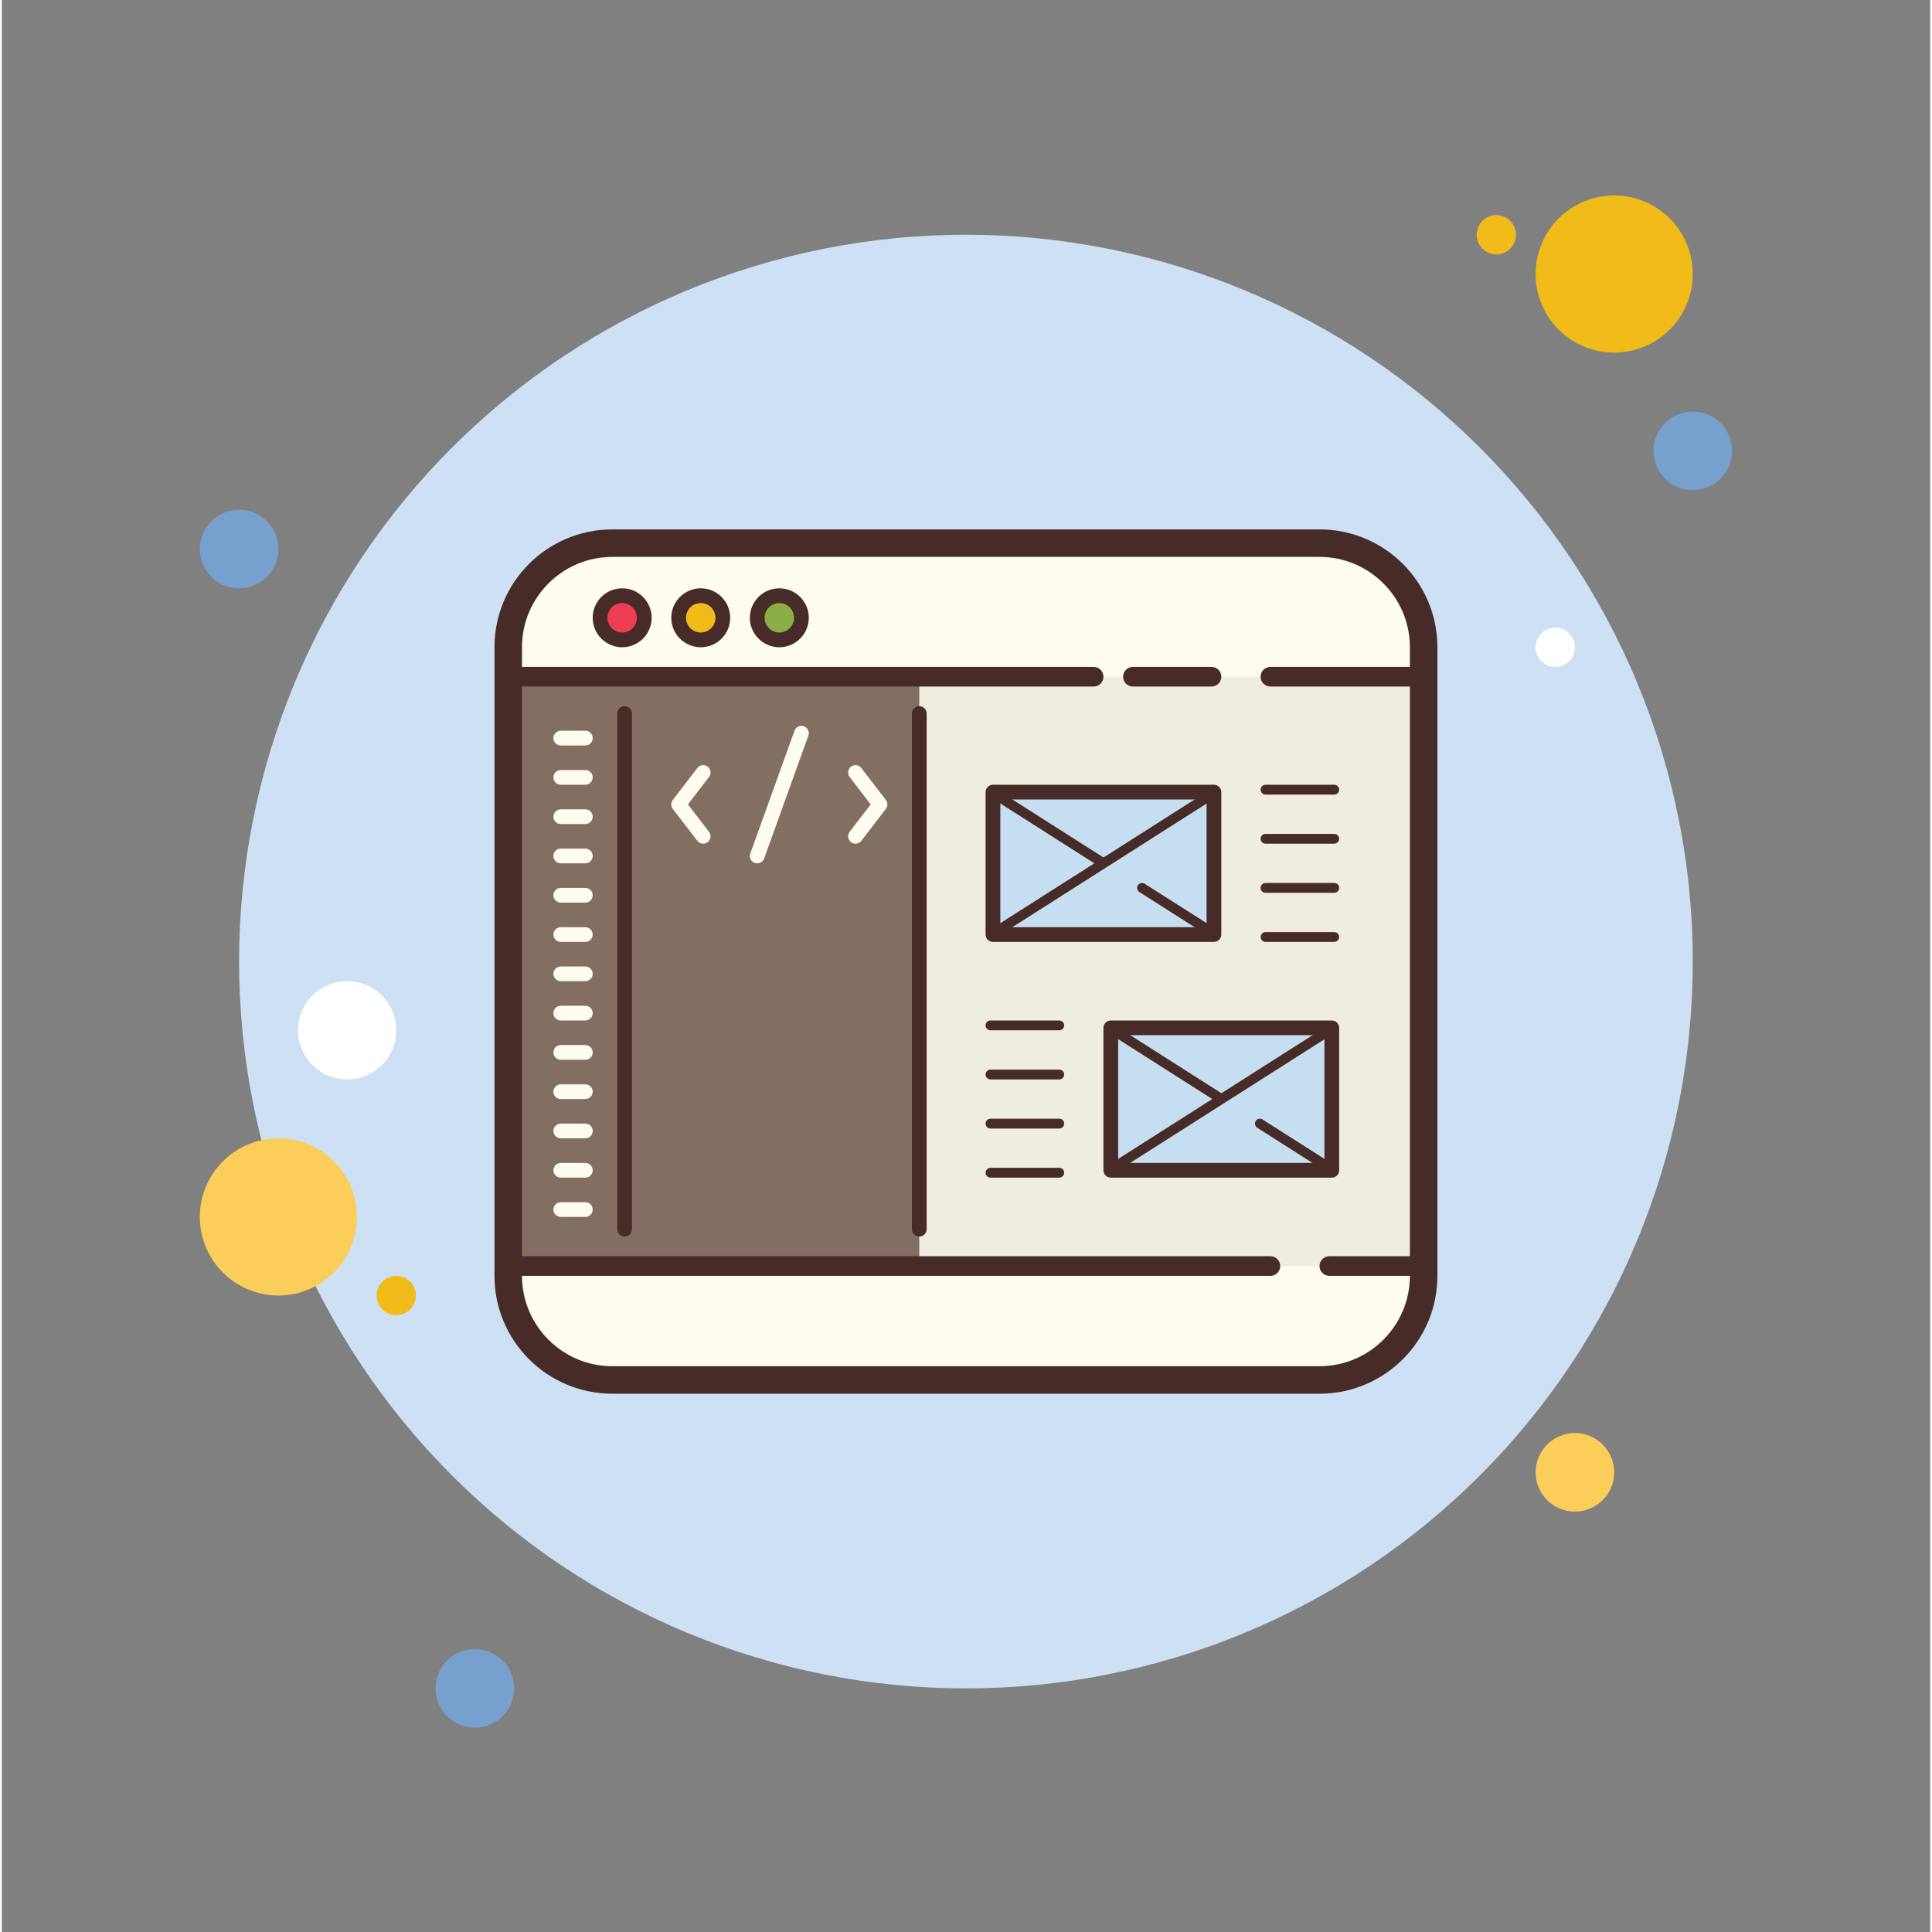 <svg xmlns="http://www.w3.org/2000/svg" xmlns:xlink="http://www.w3.org/1999/xlink" width="377" zoomAndPan="magnify" viewBox="0 0 282.96 283.5" height="377" preserveAspectRatio="xMidYMid meet" version="1.0"><rect x="0" y="0" width="282.96" height="283.5" fill="#808080" stroke="none"/><defs><clipPath id="d22697e7c0"><path d="M 225 28.246 L 249 28.246 L 249 52 L 225 52 Z M 225 28.246 " clip-rule="nonzero"/></clipPath><clipPath id="6f6b0eba2f"><path d="M 63 241 L 76 241 L 76 253.949 L 63 253.949 Z M 63 241 " clip-rule="nonzero"/></clipPath></defs><path fill="#78a0cf" d="M 34.816 74.801 C 34.438 74.801 34.062 74.836 33.691 74.91 C 33.32 74.984 32.961 75.094 32.609 75.238 C 32.262 75.383 31.93 75.562 31.613 75.77 C 31.301 75.98 31.008 76.219 30.742 76.488 C 30.473 76.754 30.234 77.047 30.023 77.363 C 29.812 77.676 29.637 78.008 29.492 78.359 C 29.348 78.707 29.238 79.07 29.164 79.441 C 29.09 79.812 29.051 80.188 29.051 80.566 C 29.051 80.941 29.09 81.316 29.164 81.688 C 29.238 82.062 29.348 82.422 29.492 82.77 C 29.637 83.121 29.812 83.453 30.023 83.77 C 30.234 84.082 30.473 84.375 30.742 84.641 C 31.008 84.91 31.301 85.148 31.613 85.359 C 31.93 85.57 32.262 85.746 32.609 85.891 C 32.961 86.035 33.32 86.145 33.691 86.219 C 34.062 86.293 34.438 86.328 34.816 86.328 C 35.195 86.328 35.57 86.293 35.941 86.219 C 36.312 86.145 36.672 86.035 37.023 85.891 C 37.375 85.746 37.707 85.57 38.02 85.359 C 38.336 85.148 38.625 84.91 38.895 84.641 C 39.16 84.375 39.402 84.082 39.609 83.77 C 39.82 83.453 40 83.121 40.145 82.77 C 40.289 82.422 40.398 82.062 40.473 81.688 C 40.547 81.316 40.582 80.941 40.582 80.566 C 40.582 80.188 40.547 79.812 40.473 79.441 C 40.398 79.07 40.289 78.707 40.145 78.359 C 40 78.008 39.82 77.676 39.609 77.363 C 39.402 77.047 39.16 76.754 38.895 76.488 C 38.625 76.219 38.336 75.98 38.02 75.77 C 37.707 75.562 37.375 75.383 37.023 75.238 C 36.672 75.094 36.312 74.984 35.941 74.91 C 35.57 74.836 35.195 74.801 34.816 74.801 Z M 34.816 74.801 " fill-opacity="1" fill-rule="nonzero"/><path fill="#f1bc19" d="M 219.301 31.562 C 218.918 31.562 218.551 31.633 218.195 31.781 C 217.844 31.926 217.531 32.137 217.262 32.406 C 216.992 32.676 216.781 32.988 216.637 33.34 C 216.488 33.695 216.418 34.062 216.418 34.445 C 216.418 34.828 216.488 35.195 216.637 35.547 C 216.781 35.898 216.992 36.211 217.262 36.48 C 217.531 36.754 217.844 36.961 218.195 37.105 C 218.551 37.254 218.918 37.328 219.301 37.328 C 219.684 37.328 220.051 37.254 220.402 37.105 C 220.754 36.961 221.066 36.754 221.336 36.48 C 221.609 36.211 221.816 35.898 221.961 35.547 C 222.109 35.195 222.184 34.828 222.184 34.445 C 222.184 34.062 222.109 33.695 221.961 33.34 C 221.816 32.988 221.609 32.676 221.336 32.406 C 221.066 32.137 220.754 31.926 220.402 31.781 C 220.051 31.633 219.684 31.562 219.301 31.562 Z M 219.301 31.562 " fill-opacity="1" fill-rule="nonzero"/><path fill="#cee1f4" d="M 141.473 34.445 C 139.727 34.445 137.98 34.488 136.238 34.574 C 134.496 34.66 132.754 34.785 131.016 34.957 C 129.281 35.129 127.547 35.344 125.82 35.598 C 124.094 35.855 122.375 36.152 120.664 36.492 C 118.953 36.832 117.25 37.215 115.555 37.641 C 113.863 38.066 112.18 38.531 110.512 39.035 C 108.84 39.543 107.184 40.09 105.539 40.68 C 103.898 41.266 102.27 41.895 100.656 42.562 C 99.043 43.23 97.449 43.938 95.871 44.684 C 94.293 45.43 92.734 46.215 91.195 47.039 C 89.656 47.859 88.137 48.719 86.641 49.617 C 85.145 50.516 83.668 51.449 82.219 52.418 C 80.766 53.387 79.34 54.395 77.938 55.434 C 76.535 56.473 75.16 57.547 73.812 58.652 C 72.461 59.762 71.141 60.902 69.848 62.074 C 68.555 63.246 67.289 64.449 66.055 65.684 C 64.82 66.918 63.617 68.18 62.445 69.473 C 61.273 70.766 60.133 72.09 59.027 73.438 C 57.918 74.785 56.848 76.164 55.805 77.562 C 54.766 78.965 53.762 80.395 52.793 81.844 C 51.82 83.297 50.887 84.77 49.992 86.266 C 49.094 87.766 48.234 89.281 47.41 90.82 C 46.59 92.359 45.805 93.918 45.059 95.496 C 44.312 97.074 43.605 98.672 42.938 100.285 C 42.27 101.895 41.641 103.523 41.051 105.168 C 40.465 106.812 39.918 108.469 39.41 110.137 C 38.902 111.809 38.438 113.488 38.012 115.184 C 37.59 116.875 37.207 118.578 36.867 120.289 C 36.527 122.004 36.227 123.723 35.973 125.449 C 35.715 127.176 35.504 128.906 35.332 130.645 C 35.16 132.383 35.031 134.121 34.945 135.863 C 34.859 137.609 34.816 139.352 34.816 141.098 C 34.816 142.844 34.859 144.586 34.945 146.332 C 35.031 148.074 35.16 149.816 35.332 151.551 C 35.504 153.289 35.715 155.02 35.973 156.746 C 36.227 158.473 36.527 160.191 36.867 161.906 C 37.207 163.617 37.59 165.32 38.012 167.012 C 38.438 168.707 38.902 170.387 39.41 172.059 C 39.918 173.727 40.465 175.387 41.051 177.027 C 41.641 178.672 42.27 180.301 42.938 181.914 C 43.605 183.523 44.312 185.121 45.059 186.699 C 45.805 188.277 46.59 189.836 47.41 191.375 C 48.234 192.914 49.094 194.434 49.992 195.93 C 50.887 197.426 51.82 198.898 52.793 200.352 C 53.762 201.805 54.766 203.23 55.805 204.633 C 56.848 206.035 57.918 207.41 59.027 208.758 C 60.133 210.109 61.273 211.43 62.445 212.723 C 63.617 214.016 64.82 215.277 66.055 216.512 C 67.289 217.746 68.555 218.949 69.848 220.125 C 71.141 221.297 72.461 222.434 73.812 223.543 C 75.16 224.648 76.535 225.723 77.938 226.762 C 79.34 227.805 80.766 228.809 82.219 229.777 C 83.668 230.746 85.145 231.68 86.641 232.578 C 88.137 233.477 89.656 234.336 91.195 235.156 C 92.734 235.98 94.293 236.766 95.871 237.512 C 97.449 238.258 99.043 238.965 100.656 239.633 C 102.27 240.301 103.898 240.93 105.539 241.516 C 107.184 242.105 108.84 242.652 110.512 243.16 C 112.18 243.664 113.863 244.133 115.555 244.555 C 117.25 244.98 118.953 245.363 120.664 245.703 C 122.375 246.043 124.094 246.34 125.82 246.598 C 127.547 246.852 129.281 247.066 131.016 247.238 C 132.754 247.41 134.496 247.539 136.238 247.625 C 137.98 247.707 139.727 247.75 141.473 247.75 C 143.215 247.75 144.961 247.707 146.703 247.625 C 148.449 247.539 150.188 247.41 151.926 247.238 C 153.66 247.066 155.395 246.852 157.121 246.598 C 158.848 246.34 160.566 246.043 162.277 245.703 C 163.988 245.363 165.691 244.98 167.387 244.555 C 169.078 244.133 170.762 243.664 172.43 243.16 C 174.102 242.652 175.758 242.105 177.402 241.516 C 179.047 240.93 180.672 240.301 182.285 239.633 C 183.898 238.965 185.492 238.258 187.07 237.512 C 188.648 236.766 190.207 235.98 191.746 235.156 C 193.285 234.336 194.805 233.477 196.301 232.578 C 197.801 231.68 199.273 230.746 200.727 229.777 C 202.176 228.809 203.602 227.805 205.004 226.762 C 206.406 225.723 207.781 224.648 209.133 223.543 C 210.48 222.434 211.801 221.297 213.094 220.125 C 214.387 218.949 215.652 217.746 216.887 216.512 C 218.121 215.277 219.324 214.016 220.496 212.723 C 221.668 211.43 222.809 210.109 223.914 208.758 C 225.023 207.41 226.098 206.035 227.137 204.633 C 228.176 203.23 229.18 201.805 230.152 200.352 C 231.121 198.898 232.055 197.426 232.949 195.93 C 233.848 194.434 234.707 192.914 235.531 191.375 C 236.355 189.836 237.137 188.277 237.887 186.699 C 238.633 185.121 239.34 183.523 240.008 181.914 C 240.676 180.301 241.301 178.672 241.891 177.027 C 242.477 175.387 243.027 173.727 243.531 172.059 C 244.039 170.387 244.504 168.707 244.93 167.012 C 245.352 165.32 245.734 163.617 246.074 161.906 C 246.418 160.191 246.715 158.473 246.969 156.746 C 247.227 155.02 247.441 153.289 247.609 151.551 C 247.781 149.816 247.91 148.074 247.996 146.332 C 248.082 144.586 248.125 142.844 248.125 141.098 C 248.125 139.352 248.082 137.609 247.996 135.863 C 247.91 134.121 247.781 132.383 247.609 130.645 C 247.441 128.906 247.227 127.176 246.969 125.449 C 246.715 123.723 246.418 122.004 246.074 120.289 C 245.734 118.578 245.352 116.875 244.93 115.184 C 244.504 113.488 244.039 111.809 243.531 110.137 C 243.027 108.469 242.477 106.812 241.891 105.168 C 241.301 103.523 240.676 101.895 240.008 100.285 C 239.34 98.672 238.633 97.074 237.887 95.496 C 237.137 93.918 236.355 92.359 235.531 90.82 C 234.707 89.281 233.848 87.766 232.949 86.266 C 232.055 84.77 231.121 83.297 230.152 81.844 C 229.18 80.395 228.176 78.965 227.137 77.562 C 226.098 76.164 225.023 74.785 223.914 73.438 C 222.809 72.09 221.668 70.766 220.496 69.473 C 219.324 68.18 218.121 66.918 216.887 65.684 C 215.652 64.449 214.387 63.246 213.094 62.074 C 211.801 60.902 210.48 59.762 209.133 58.652 C 207.781 57.547 206.406 56.473 205.004 55.434 C 203.602 54.395 202.176 53.387 200.727 52.418 C 199.273 51.449 197.801 50.516 196.301 49.617 C 194.805 48.719 193.285 47.859 191.746 47.039 C 190.207 46.215 188.648 45.43 187.07 44.684 C 185.492 43.938 183.898 43.23 182.285 42.562 C 180.672 41.895 179.047 41.266 177.402 40.68 C 175.758 40.09 174.102 39.543 172.43 39.035 C 170.762 38.531 169.078 38.066 167.387 37.641 C 165.691 37.215 163.988 36.832 162.277 36.492 C 160.566 36.152 158.848 35.855 157.121 35.598 C 155.395 35.344 153.66 35.129 151.926 34.957 C 150.188 34.785 148.449 34.66 146.703 34.574 C 144.961 34.488 143.215 34.445 141.473 34.445 Z M 141.473 34.445 " fill-opacity="1" fill-rule="nonzero"/><g clip-path="url(#d22697e7c0)"><path fill="#f1bc19" d="M 236.594 28.68 C 235.836 28.68 235.086 28.754 234.344 28.902 C 233.602 29.047 232.883 29.266 232.184 29.559 C 231.484 29.848 230.82 30.203 230.188 30.621 C 229.559 31.043 228.977 31.52 228.441 32.055 C 227.906 32.59 227.43 33.176 227.008 33.805 C 226.586 34.434 226.23 35.098 225.941 35.797 C 225.652 36.496 225.434 37.219 225.285 37.961 C 225.137 38.703 225.066 39.453 225.066 40.211 C 225.066 40.965 225.137 41.715 225.285 42.457 C 225.434 43.199 225.652 43.922 225.941 44.621 C 226.23 45.32 226.586 45.984 227.008 46.613 C 227.43 47.246 227.906 47.828 228.441 48.363 C 228.977 48.898 229.559 49.375 230.188 49.797 C 230.82 50.215 231.484 50.57 232.184 50.863 C 232.883 51.152 233.602 51.371 234.344 51.52 C 235.086 51.664 235.836 51.738 236.594 51.738 C 237.352 51.738 238.102 51.664 238.844 51.52 C 239.586 51.371 240.309 51.152 241.008 50.863 C 241.707 50.57 242.371 50.215 243 49.797 C 243.629 49.375 244.211 48.898 244.746 48.363 C 245.281 47.828 245.762 47.246 246.184 46.613 C 246.602 45.984 246.957 45.32 247.246 44.621 C 247.535 43.922 247.754 43.199 247.902 42.457 C 248.051 41.715 248.125 40.965 248.125 40.211 C 248.125 39.453 248.051 38.703 247.902 37.961 C 247.754 37.219 247.535 36.496 247.246 35.797 C 246.957 35.098 246.602 34.434 246.184 33.805 C 245.762 33.176 245.281 32.59 244.746 32.055 C 244.211 31.52 243.629 31.043 243 30.621 C 242.371 30.203 241.707 29.848 241.008 29.559 C 240.309 29.266 239.586 29.047 238.844 28.902 C 238.102 28.754 237.352 28.68 236.594 28.68 Z M 236.594 28.68 " fill-opacity="1" fill-rule="nonzero"/></g><path fill="#78a0cf" d="M 248.125 60.387 C 247.746 60.387 247.371 60.426 247 60.496 C 246.629 60.57 246.27 60.68 245.918 60.824 C 245.57 60.969 245.238 61.148 244.922 61.359 C 244.605 61.57 244.316 61.809 244.047 62.074 C 243.781 62.344 243.543 62.633 243.332 62.949 C 243.121 63.266 242.945 63.598 242.797 63.945 C 242.652 64.297 242.543 64.656 242.469 65.027 C 242.398 65.398 242.359 65.773 242.359 66.152 C 242.359 66.531 242.398 66.906 242.469 67.277 C 242.543 67.648 242.652 68.008 242.797 68.359 C 242.945 68.707 243.121 69.039 243.332 69.355 C 243.543 69.668 243.781 69.961 244.047 70.23 C 244.316 70.496 244.605 70.734 244.922 70.945 C 245.238 71.156 245.57 71.332 245.918 71.477 C 246.27 71.625 246.629 71.734 247 71.805 C 247.371 71.879 247.746 71.918 248.125 71.918 C 248.504 71.918 248.879 71.879 249.25 71.805 C 249.621 71.734 249.98 71.625 250.332 71.477 C 250.68 71.332 251.012 71.156 251.328 70.945 C 251.641 70.734 251.934 70.496 252.203 70.23 C 252.469 69.961 252.707 69.668 252.918 69.355 C 253.129 69.039 253.305 68.707 253.449 68.359 C 253.598 68.008 253.707 67.648 253.777 67.277 C 253.852 66.906 253.891 66.531 253.891 66.152 C 253.891 65.773 253.852 65.398 253.777 65.027 C 253.707 64.656 253.598 64.297 253.449 63.945 C 253.305 63.598 253.129 63.266 252.918 62.949 C 252.707 62.633 252.469 62.344 252.203 62.074 C 251.934 61.809 251.641 61.57 251.328 61.359 C 251.012 61.148 250.68 60.969 250.332 60.824 C 249.98 60.68 249.621 60.57 249.25 60.496 C 248.879 60.426 248.504 60.387 248.125 60.387 Z M 248.125 60.387 " fill-opacity="1" fill-rule="nonzero"/><path fill="#fbcd59" d="M 230.828 210.277 C 230.449 210.277 230.078 210.316 229.703 210.391 C 229.332 210.465 228.973 210.574 228.625 210.719 C 228.273 210.863 227.941 211.039 227.625 211.25 C 227.312 211.461 227.02 211.699 226.754 211.969 C 226.484 212.234 226.246 212.527 226.035 212.84 C 225.824 213.156 225.648 213.488 225.504 213.836 C 225.359 214.188 225.25 214.547 225.176 214.918 C 225.102 215.289 225.066 215.664 225.066 216.043 C 225.066 216.422 225.102 216.797 225.176 217.168 C 225.25 217.539 225.359 217.898 225.504 218.25 C 225.648 218.602 225.824 218.934 226.035 219.246 C 226.246 219.562 226.484 219.852 226.754 220.121 C 227.02 220.387 227.312 220.625 227.625 220.836 C 227.941 221.047 228.273 221.227 228.625 221.371 C 228.973 221.516 229.332 221.625 229.703 221.699 C 230.078 221.773 230.449 221.809 230.828 221.809 C 231.207 221.809 231.582 221.773 231.953 221.699 C 232.324 221.625 232.688 221.516 233.035 221.371 C 233.387 221.227 233.719 221.047 234.031 220.836 C 234.348 220.625 234.637 220.387 234.906 220.121 C 235.176 219.852 235.414 219.562 235.625 219.246 C 235.832 218.934 236.012 218.602 236.156 218.25 C 236.301 217.898 236.41 217.539 236.484 217.168 C 236.559 216.797 236.594 216.422 236.594 216.043 C 236.594 215.664 236.559 215.289 236.484 214.918 C 236.41 214.547 236.301 214.188 236.156 213.836 C 236.012 213.488 235.832 213.156 235.625 212.84 C 235.414 212.527 235.176 212.234 234.906 211.969 C 234.637 211.699 234.348 211.461 234.031 211.25 C 233.719 211.039 233.387 210.863 233.035 210.719 C 232.688 210.574 232.324 210.465 231.953 210.391 C 231.582 210.316 231.207 210.277 230.828 210.277 Z M 40.582 167.039 C 39.824 167.039 39.074 167.113 38.332 167.262 C 37.59 167.41 36.871 167.629 36.172 167.918 C 35.469 168.207 34.805 168.562 34.176 168.984 C 33.547 169.406 32.965 169.883 32.43 170.418 C 31.895 170.953 31.418 171.535 30.996 172.164 C 30.574 172.793 30.219 173.461 29.93 174.16 C 29.641 174.859 29.422 175.578 29.273 176.32 C 29.125 177.062 29.051 177.812 29.051 178.57 C 29.051 179.328 29.125 180.078 29.273 180.82 C 29.422 181.562 29.641 182.285 29.93 182.984 C 30.219 183.684 30.574 184.348 30.996 184.977 C 31.418 185.605 31.895 186.188 32.43 186.723 C 32.965 187.258 33.547 187.738 34.176 188.156 C 34.805 188.578 35.469 188.934 36.172 189.223 C 36.871 189.512 37.59 189.73 38.332 189.879 C 39.074 190.027 39.824 190.102 40.582 190.102 C 41.34 190.102 42.09 190.027 42.832 189.879 C 43.574 189.73 44.297 189.512 44.996 189.223 C 45.695 188.934 46.359 188.578 46.988 188.156 C 47.617 187.738 48.199 187.258 48.734 186.723 C 49.27 186.188 49.75 185.605 50.168 184.977 C 50.59 184.348 50.945 183.684 51.234 182.984 C 51.523 182.285 51.742 181.562 51.891 180.82 C 52.039 180.078 52.113 179.328 52.113 178.57 C 52.113 177.812 52.039 177.062 51.891 176.32 C 51.742 175.578 51.523 174.859 51.234 174.16 C 50.945 173.461 50.59 172.793 50.168 172.164 C 49.75 171.535 49.27 170.953 48.734 170.418 C 48.199 169.883 47.617 169.406 46.988 168.984 C 46.359 168.562 45.695 168.207 44.996 167.918 C 44.297 167.629 43.574 167.41 42.832 167.262 C 42.09 167.113 41.34 167.039 40.582 167.039 Z M 40.582 167.039 " fill-opacity="1" fill-rule="nonzero"/><g clip-path="url(#6f6b0eba2f)"><path fill="#78a0cf" d="M 69.406 241.988 C 69.027 241.988 68.656 242.023 68.281 242.098 C 67.91 242.172 67.551 242.281 67.203 242.426 C 66.852 242.57 66.52 242.746 66.203 242.957 C 65.891 243.168 65.598 243.406 65.332 243.676 C 65.062 243.941 64.824 244.234 64.613 244.547 C 64.402 244.863 64.227 245.195 64.082 245.547 C 63.938 245.895 63.828 246.254 63.754 246.629 C 63.68 247 63.645 247.375 63.645 247.75 C 63.645 248.129 63.68 248.504 63.754 248.875 C 63.828 249.246 63.938 249.609 64.082 249.957 C 64.227 250.309 64.402 250.641 64.613 250.953 C 64.824 251.27 65.062 251.559 65.332 251.828 C 65.598 252.098 65.891 252.336 66.203 252.547 C 66.52 252.754 66.852 252.934 67.203 253.078 C 67.551 253.223 67.91 253.332 68.281 253.406 C 68.656 253.48 69.027 253.516 69.406 253.516 C 69.785 253.516 70.16 253.48 70.531 253.406 C 70.902 253.332 71.266 253.223 71.613 253.078 C 71.965 252.934 72.297 252.754 72.609 252.547 C 72.926 252.336 73.215 252.098 73.484 251.828 C 73.75 251.559 73.992 251.27 74.203 250.953 C 74.41 250.641 74.59 250.309 74.734 249.957 C 74.879 249.609 74.988 249.246 75.062 248.875 C 75.137 248.504 75.172 248.129 75.172 247.75 C 75.172 247.375 75.137 247 75.062 246.629 C 74.988 246.254 74.879 245.895 74.734 245.547 C 74.59 245.195 74.41 244.863 74.203 244.547 C 73.992 244.234 73.75 243.941 73.484 243.676 C 73.215 243.406 72.926 243.168 72.609 242.957 C 72.297 242.746 71.965 242.57 71.613 242.426 C 71.266 242.281 70.902 242.172 70.531 242.098 C 70.16 242.023 69.785 241.988 69.406 241.988 Z M 69.406 241.988 " fill-opacity="1" fill-rule="nonzero"/></g><path fill="#ffffff" d="M 50.672 143.98 C 50.199 143.98 49.73 144.027 49.266 144.117 C 48.801 144.211 48.352 144.348 47.914 144.527 C 47.477 144.711 47.062 144.934 46.668 145.195 C 46.273 145.457 45.91 145.758 45.574 146.09 C 45.242 146.426 44.941 146.789 44.68 147.184 C 44.418 147.578 44.195 147.992 44.012 148.43 C 43.832 148.867 43.695 149.316 43.602 149.781 C 43.512 150.246 43.465 150.715 43.465 151.188 C 43.465 151.66 43.512 152.129 43.602 152.594 C 43.695 153.059 43.832 153.508 44.012 153.945 C 44.195 154.383 44.418 154.797 44.68 155.191 C 44.941 155.582 45.242 155.949 45.574 156.281 C 45.91 156.617 46.273 156.914 46.668 157.18 C 47.062 157.441 47.477 157.664 47.914 157.844 C 48.352 158.027 48.801 158.164 49.266 158.254 C 49.73 158.348 50.199 158.395 50.672 158.395 C 51.145 158.395 51.613 158.348 52.078 158.254 C 52.543 158.164 52.992 158.027 53.43 157.844 C 53.867 157.664 54.281 157.441 54.676 157.18 C 55.066 156.914 55.434 156.617 55.766 156.281 C 56.102 155.949 56.398 155.582 56.664 155.191 C 56.926 154.797 57.148 154.383 57.328 153.945 C 57.512 153.508 57.648 153.059 57.738 152.594 C 57.832 152.129 57.879 151.66 57.879 151.188 C 57.879 150.715 57.832 150.246 57.738 149.781 C 57.648 149.316 57.512 148.867 57.328 148.43 C 57.148 147.992 56.926 147.578 56.664 147.184 C 56.398 146.789 56.102 146.426 55.766 146.09 C 55.434 145.758 55.066 145.457 54.676 145.195 C 54.281 144.934 53.867 144.711 53.43 144.527 C 52.992 144.348 52.543 144.211 52.078 144.117 C 51.613 144.027 51.145 143.98 50.672 143.98 Z M 50.672 143.98 " fill-opacity="1" fill-rule="nonzero"/><path fill="#f1bc19" d="M 57.879 187.219 C 57.496 187.219 57.129 187.293 56.773 187.438 C 56.422 187.586 56.109 187.793 55.84 188.062 C 55.57 188.332 55.359 188.645 55.215 188.996 C 55.066 189.352 54.996 189.719 54.996 190.102 C 54.996 190.484 55.066 190.852 55.215 191.203 C 55.359 191.559 55.57 191.867 55.84 192.141 C 56.109 192.41 56.422 192.617 56.773 192.766 C 57.129 192.91 57.496 192.984 57.879 192.984 C 58.262 192.984 58.629 192.91 58.98 192.766 C 59.332 192.617 59.645 192.41 59.914 192.141 C 60.188 191.867 60.395 191.559 60.539 191.203 C 60.688 190.852 60.762 190.484 60.762 190.102 C 60.762 189.719 60.688 189.352 60.539 188.996 C 60.395 188.645 60.188 188.332 59.914 188.062 C 59.645 187.793 59.332 187.586 58.98 187.438 C 58.629 187.293 58.262 187.219 57.879 187.219 Z M 57.879 187.219 " fill-opacity="1" fill-rule="nonzero"/><path fill="#ffffff" d="M 227.945 92.094 C 227.566 92.094 227.195 92.168 226.844 92.312 C 226.492 92.461 226.18 92.668 225.91 92.938 C 225.637 93.211 225.43 93.52 225.285 93.875 C 225.137 94.227 225.066 94.594 225.066 94.977 C 225.066 95.359 225.137 95.727 225.285 96.082 C 225.43 96.434 225.637 96.746 225.91 97.016 C 226.18 97.285 226.492 97.496 226.844 97.641 C 227.195 97.785 227.566 97.859 227.945 97.859 C 228.328 97.859 228.695 97.785 229.051 97.641 C 229.402 97.496 229.715 97.285 229.984 97.016 C 230.254 96.746 230.465 96.434 230.609 96.082 C 230.758 95.727 230.828 95.359 230.828 94.977 C 230.828 94.594 230.758 94.227 230.609 93.875 C 230.465 93.52 230.254 93.211 229.984 92.938 C 229.715 92.668 229.402 92.461 229.051 92.312 C 228.695 92.168 228.328 92.094 227.945 92.094 Z M 227.945 92.094 " fill-opacity="1" fill-rule="nonzero"/><path fill="#fdfcee" d="M 193.355 201.633 L 89.586 201.633 C 81.625 201.633 75.172 195.176 75.172 187.219 L 75.172 94.977 C 75.172 87.02 81.625 80.566 89.586 80.566 L 193.355 80.566 C 201.316 80.566 207.77 87.02 207.77 94.977 L 207.77 187.219 C 207.77 195.176 201.316 201.633 193.355 201.633 Z M 193.355 201.633 " fill-opacity="1" fill-rule="nonzero"/><path fill="#efeddf" d="M 75.172 99.301 L 207.77 99.301 L 207.77 185.777 L 75.172 185.777 Z M 75.172 99.301 " fill-opacity="1" fill-rule="nonzero"/><path fill="#836f61" d="M 73.73 99.301 L 134.625 99.301 L 134.625 185.777 L 73.73 185.777 Z M 73.73 99.301 " fill-opacity="1" fill-rule="nonzero"/><path fill="#472b29" d="M 193.355 81.719 C 200.668 81.719 206.617 87.668 206.617 94.977 L 206.617 187.219 C 206.617 194.527 200.668 200.477 193.355 200.477 L 89.586 200.477 C 82.273 200.477 76.324 194.527 76.324 187.219 L 76.324 94.977 C 76.324 87.668 82.273 81.719 89.586 81.719 L 193.355 81.719 M 193.355 77.684 L 89.586 77.684 C 80.031 77.684 72.289 85.426 72.289 94.977 L 72.289 187.219 C 72.289 196.77 80.031 204.512 89.586 204.512 L 193.355 204.512 C 202.91 204.512 210.652 196.77 210.652 187.219 L 210.652 94.977 C 210.652 85.426 202.91 77.684 193.355 77.684 Z M 193.355 77.684 " fill-opacity="1" fill-rule="nonzero"/><path fill="#472b29" d="M 160.207 100.742 L 74.453 100.742 C 73.656 100.742 73.012 100.098 73.012 99.301 C 73.012 98.504 73.656 97.859 74.453 97.859 L 160.207 97.859 C 161.004 97.859 161.648 98.504 161.648 99.301 C 161.648 100.098 161.004 100.742 160.207 100.742 Z M 177.504 100.742 L 165.973 100.742 C 165.176 100.742 164.531 100.098 164.531 99.301 C 164.531 98.504 165.176 97.859 165.973 97.859 L 177.504 97.859 C 178.297 97.859 178.945 98.504 178.945 99.301 C 178.945 100.098 178.297 100.742 177.504 100.742 Z M 208.129 100.742 L 186.152 100.742 C 185.355 100.742 184.711 100.098 184.711 99.301 C 184.711 98.504 185.355 97.859 186.152 97.859 L 208.129 97.859 C 208.926 97.859 209.57 98.504 209.57 99.301 C 209.57 100.098 208.926 100.742 208.129 100.742 Z M 208.129 187.219 L 194.797 187.219 C 194.004 187.219 193.355 186.574 193.355 185.777 C 193.355 184.98 194.004 184.336 194.797 184.336 L 208.129 184.336 C 208.926 184.336 209.57 184.98 209.57 185.777 C 209.57 186.574 208.926 187.219 208.129 187.219 Z M 186.152 187.219 L 74.094 187.219 C 73.297 187.219 72.652 186.574 72.652 185.777 C 72.652 184.98 73.297 184.336 74.094 184.336 L 186.152 184.336 C 186.945 184.336 187.59 184.98 187.59 185.777 C 187.59 186.574 186.945 187.219 186.152 187.219 Z M 186.152 187.219 " fill-opacity="1" fill-rule="nonzero"/><path fill="#ee3e54" d="M 91.023 87.215 C 90.566 87.215 90.129 87.301 89.707 87.477 C 89.285 87.652 88.914 87.898 88.594 88.223 C 88.27 88.543 88.02 88.918 87.848 89.336 C 87.672 89.758 87.586 90.199 87.586 90.652 C 87.586 91.109 87.672 91.547 87.848 91.969 C 88.02 92.391 88.27 92.762 88.594 93.086 C 88.914 93.406 89.285 93.656 89.707 93.832 C 90.129 94.004 90.566 94.094 91.023 94.094 C 91.48 94.094 91.918 94.004 92.34 93.832 C 92.762 93.656 93.133 93.406 93.457 93.086 C 93.777 92.762 94.027 92.391 94.199 91.969 C 94.375 91.547 94.461 91.109 94.461 90.652 C 94.461 90.199 94.375 89.758 94.199 89.336 C 94.027 88.918 93.777 88.543 93.457 88.223 C 93.133 87.898 92.762 87.652 92.34 87.477 C 91.918 87.301 91.48 87.215 91.023 87.215 Z M 91.023 87.215 " fill-opacity="1" fill-rule="nonzero"/><path fill="#472b29" d="M 91.031 88.492 C 92.219 88.492 93.188 89.461 93.188 90.652 C 93.188 91.848 92.219 92.816 91.031 92.816 C 89.836 92.816 88.863 91.848 88.863 90.652 C 88.863 89.461 89.836 88.492 91.031 88.492 M 91.031 86.328 C 88.645 86.328 86.703 88.27 86.703 90.652 C 86.703 93.039 88.645 94.977 91.031 94.977 C 93.41 94.977 95.352 93.039 95.352 90.652 C 95.352 88.27 93.414 86.328 91.031 86.328 Z M 91.031 86.328 " fill-opacity="1" fill-rule="nonzero"/><path fill="#f1bc19" d="M 102.559 87.215 C 102.102 87.215 101.664 87.301 101.242 87.477 C 100.82 87.652 100.449 87.898 100.125 88.223 C 99.805 88.543 99.555 88.918 99.379 89.336 C 99.207 89.758 99.117 90.199 99.117 90.652 C 99.117 91.109 99.207 91.547 99.379 91.969 C 99.555 92.391 99.805 92.762 100.125 93.086 C 100.449 93.406 100.82 93.656 101.242 93.832 C 101.664 94.004 102.102 94.094 102.559 94.094 C 103.012 94.094 103.453 94.004 103.871 93.832 C 104.293 93.656 104.668 93.406 104.988 93.086 C 105.312 92.762 105.559 92.391 105.734 91.969 C 105.91 91.547 105.996 91.109 105.996 90.652 C 105.996 90.199 105.91 89.758 105.734 89.336 C 105.559 88.918 105.312 88.543 104.988 88.223 C 104.668 87.898 104.293 87.652 103.871 87.477 C 103.453 87.301 103.012 87.215 102.559 87.215 Z M 102.559 87.215 " fill-opacity="1" fill-rule="nonzero"/><path fill="#472b29" d="M 102.559 88.492 C 103.75 88.492 104.719 89.461 104.719 90.652 C 104.719 91.848 103.75 92.816 102.559 92.816 C 101.363 92.816 100.395 91.848 100.395 90.652 C 100.395 89.461 101.363 88.492 102.559 88.492 M 102.559 86.328 C 100.172 86.328 98.234 88.27 98.234 90.652 C 98.234 93.039 100.172 94.977 102.559 94.977 C 104.938 94.977 106.879 93.039 106.879 90.652 C 106.879 88.27 104.941 86.328 102.559 86.328 Z M 102.559 86.328 " fill-opacity="1" fill-rule="nonzero"/><path fill="#88ae45" d="M 114.09 87.215 C 113.633 87.215 113.195 87.301 112.773 87.477 C 112.352 87.652 111.98 87.898 111.66 88.223 C 111.336 88.543 111.086 88.918 110.914 89.336 C 110.738 89.758 110.652 90.199 110.652 90.652 C 110.652 91.109 110.738 91.547 110.914 91.969 C 111.086 92.391 111.336 92.762 111.66 93.086 C 111.98 93.406 112.352 93.656 112.773 93.832 C 113.195 94.004 113.633 94.094 114.09 94.094 C 114.547 94.094 114.984 94.004 115.406 93.832 C 115.828 93.656 116.199 93.406 116.523 93.086 C 116.844 92.762 117.094 92.391 117.266 91.969 C 117.441 91.547 117.527 91.109 117.527 90.652 C 117.527 90.199 117.441 89.758 117.266 89.336 C 117.094 88.918 116.844 88.543 116.523 88.223 C 116.199 87.898 115.828 87.652 115.406 87.477 C 114.984 87.301 114.547 87.215 114.09 87.215 Z M 114.09 87.215 " fill-opacity="1" fill-rule="nonzero"/><path fill="#472b29" d="M 114.09 88.492 C 115.281 88.492 116.25 89.461 116.25 90.652 C 116.25 91.848 115.281 92.816 114.09 92.816 C 112.898 92.816 111.926 91.848 111.926 90.652 C 111.926 89.461 112.898 88.492 114.09 88.492 M 114.09 86.328 C 111.703 86.328 109.762 88.27 109.762 90.652 C 109.762 93.039 111.703 94.977 114.09 94.977 C 116.473 94.977 118.41 93.039 118.41 90.652 C 118.41 88.27 116.473 86.328 114.09 86.328 Z M 114.09 86.328 " fill-opacity="1" fill-rule="nonzero"/><path fill="#472b29" d="M 134.625 181.453 C 134.027 181.453 133.543 180.969 133.543 180.371 L 133.543 104.707 C 133.543 104.109 134.027 103.625 134.625 103.625 C 135.223 103.625 135.707 104.109 135.707 104.707 L 135.707 180.371 C 135.707 180.969 135.223 181.453 134.625 181.453 Z M 91.387 181.453 C 90.789 181.453 90.305 180.969 90.305 180.371 L 90.305 104.707 C 90.305 104.109 90.789 103.625 91.387 103.625 C 91.984 103.625 92.469 104.109 92.469 104.707 L 92.469 180.371 C 92.469 180.969 91.984 181.453 91.387 181.453 Z M 91.387 181.453 " fill-opacity="1" fill-rule="nonzero"/><path fill="#fdfcef" d="M 85.621 109.391 L 82.02 109.391 C 81.422 109.391 80.938 108.906 80.938 108.309 C 80.938 107.711 81.422 107.227 82.02 107.227 L 85.621 107.227 C 86.219 107.227 86.703 107.711 86.703 108.309 C 86.703 108.906 86.219 109.391 85.621 109.391 Z M 85.621 115.156 L 82.02 115.156 C 81.422 115.156 80.938 114.672 80.938 114.074 C 80.938 113.477 81.422 112.992 82.02 112.992 L 85.621 112.992 C 86.219 112.992 86.703 113.477 86.703 114.074 C 86.703 114.672 86.219 115.156 85.621 115.156 Z M 85.621 120.922 L 82.02 120.922 C 81.422 120.922 80.938 120.438 80.938 119.84 C 80.938 119.242 81.422 118.758 82.02 118.758 L 85.621 118.758 C 86.219 118.758 86.703 119.242 86.703 119.84 C 86.703 120.438 86.219 120.922 85.621 120.922 Z M 85.621 126.684 L 82.02 126.684 C 81.422 126.684 80.938 126.199 80.938 125.605 C 80.938 125.008 81.422 124.523 82.02 124.523 L 85.621 124.523 C 86.219 124.523 86.703 125.008 86.703 125.605 C 86.703 126.199 86.219 126.684 85.621 126.684 Z M 85.621 132.449 L 82.02 132.449 C 81.422 132.449 80.938 131.965 80.938 131.371 C 80.938 130.773 81.422 130.289 82.02 130.289 L 85.621 130.289 C 86.219 130.289 86.703 130.773 86.703 131.371 C 86.703 131.965 86.219 132.449 85.621 132.449 Z M 85.621 138.215 L 82.02 138.215 C 81.422 138.215 80.938 137.73 80.938 137.133 C 80.938 136.539 81.422 136.055 82.02 136.055 L 85.621 136.055 C 86.219 136.055 86.703 136.539 86.703 137.133 C 86.703 137.73 86.219 138.215 85.621 138.215 Z M 85.621 143.98 L 82.02 143.98 C 81.422 143.98 80.938 143.496 80.938 142.898 C 80.938 142.305 81.422 141.82 82.02 141.82 L 85.621 141.82 C 86.219 141.82 86.703 142.305 86.703 142.898 C 86.703 143.496 86.219 143.98 85.621 143.98 Z M 85.621 149.746 L 82.02 149.746 C 81.422 149.746 80.938 149.262 80.938 148.664 C 80.938 148.066 81.422 147.582 82.02 147.582 L 85.621 147.582 C 86.219 147.582 86.703 148.066 86.703 148.664 C 86.703 149.262 86.219 149.746 85.621 149.746 Z M 85.621 155.512 L 82.02 155.512 C 81.422 155.512 80.938 155.027 80.938 154.43 C 80.938 153.832 81.422 153.348 82.02 153.348 L 85.621 153.348 C 86.219 153.348 86.703 153.832 86.703 154.43 C 86.703 155.027 86.219 155.512 85.621 155.512 Z M 85.621 161.277 L 82.02 161.277 C 81.422 161.277 80.938 160.793 80.938 160.195 C 80.938 159.598 81.422 159.113 82.02 159.113 L 85.621 159.113 C 86.219 159.113 86.703 159.598 86.703 160.195 C 86.703 160.793 86.219 161.277 85.621 161.277 Z M 85.621 167.039 L 82.02 167.039 C 81.422 167.039 80.938 166.555 80.938 165.961 C 80.938 165.363 81.422 164.879 82.02 164.879 L 85.621 164.879 C 86.219 164.879 86.703 165.363 86.703 165.961 C 86.703 166.555 86.219 167.039 85.621 167.039 Z M 85.621 172.805 L 82.02 172.805 C 81.422 172.805 80.938 172.32 80.938 171.727 C 80.938 171.129 81.422 170.645 82.02 170.645 L 85.621 170.645 C 86.219 170.645 86.703 171.129 86.703 171.727 C 86.703 172.32 86.219 172.805 85.621 172.805 Z M 85.621 178.57 L 82.02 178.57 C 81.422 178.57 80.938 178.086 80.938 177.488 C 80.938 176.895 81.422 176.41 82.02 176.41 L 85.621 176.41 C 86.219 176.41 86.703 176.895 86.703 177.488 C 86.703 178.086 86.219 178.57 85.621 178.57 Z M 85.621 178.57 " fill-opacity="1" fill-rule="nonzero"/><path fill="#fdfcef" d="M 110.844 126.684 C 110.723 126.684 110.598 126.664 110.477 126.621 C 109.914 126.422 109.625 125.801 109.828 125.238 L 116.312 107.223 C 116.516 106.66 117.129 106.363 117.695 106.57 C 118.258 106.773 118.551 107.391 118.348 107.953 L 111.863 125.969 C 111.703 126.41 111.289 126.684 110.844 126.684 Z M 102.918 123.801 C 102.59 123.801 102.273 123.66 102.059 123.383 L 98.453 118.699 C 98.156 118.309 98.156 117.77 98.453 117.379 L 102.059 112.695 C 102.422 112.219 103.102 112.133 103.574 112.496 C 104.047 112.859 104.137 113.539 103.773 114.012 L 100.676 118.039 L 103.773 122.062 C 104.137 122.535 104.047 123.211 103.574 123.578 C 103.383 123.73 103.148 123.801 102.918 123.801 Z M 125.258 123.801 C 125.027 123.801 124.797 123.73 124.602 123.578 C 124.125 123.215 124.039 122.535 124.402 122.062 L 127.496 118.039 L 124.402 114.012 C 124.039 113.539 124.125 112.863 124.602 112.496 C 125.074 112.133 125.75 112.219 126.117 112.695 L 129.719 117.379 C 130.02 117.77 130.02 118.309 129.719 118.699 L 126.117 123.383 C 125.898 123.66 125.578 123.801 125.258 123.801 Z M 125.258 123.801 " fill-opacity="1" fill-rule="nonzero"/><path fill="#c5def0" d="M 145.434 116.234 L 177.863 116.234 L 177.863 137.133 L 145.434 137.133 Z M 145.434 116.234 " fill-opacity="1" fill-rule="nonzero"/><path fill="#472b29" d="M 177.863 138.215 L 145.434 138.215 C 144.84 138.215 144.355 137.73 144.355 137.133 L 144.355 116.234 C 144.355 115.641 144.84 115.156 145.434 115.156 L 177.863 115.156 C 178.461 115.156 178.945 115.641 178.945 116.234 L 178.945 137.133 C 178.945 137.73 178.461 138.215 177.863 138.215 Z M 146.516 136.055 L 176.781 136.055 L 176.781 117.316 L 146.516 117.316 Z M 195.52 116.598 L 185.43 116.598 C 185.031 116.598 184.711 116.273 184.711 115.875 C 184.711 115.477 185.031 115.156 185.43 115.156 L 195.52 115.156 C 195.918 115.156 196.238 115.477 196.238 115.875 C 196.238 116.273 195.918 116.598 195.52 116.598 Z M 195.52 123.801 L 185.43 123.801 C 185.031 123.801 184.711 123.48 184.711 123.082 C 184.711 122.684 185.031 122.363 185.43 122.363 L 195.52 122.363 C 195.918 122.363 196.238 122.684 196.238 123.082 C 196.238 123.48 195.918 123.801 195.52 123.801 Z M 195.52 131.008 L 185.43 131.008 C 185.031 131.008 184.711 130.688 184.711 130.289 C 184.711 129.891 185.031 129.566 185.43 129.566 L 195.52 129.566 C 195.918 129.566 196.238 129.891 196.238 130.289 C 196.238 130.688 195.918 131.008 195.52 131.008 Z M 195.52 138.215 L 185.43 138.215 C 185.031 138.215 184.711 137.891 184.711 137.496 C 184.711 137.098 185.031 136.773 185.43 136.773 L 195.52 136.773 C 195.918 136.773 196.238 137.098 196.238 137.496 C 196.238 137.891 195.918 138.215 195.52 138.215 Z M 195.52 138.215 " fill-opacity="1" fill-rule="nonzero"/><path fill="#472b29" d="M 145.41 136.172 L 177.117 115.988 L 177.891 117.207 L 146.188 137.387 Z M 145.41 136.172 " fill-opacity="1" fill-rule="nonzero"/><path fill="#472b29" d="M 145.41 117.195 L 146.184 115.98 L 162.035 126.07 L 161.262 127.285 Z M 145.41 117.195 " fill-opacity="1" fill-rule="nonzero"/><path fill="#472b29" d="M 177.504 137.496 C 177.371 137.496 177.234 137.457 177.117 137.383 L 166.926 130.898 C 166.59 130.684 166.488 130.238 166.703 129.902 C 166.918 129.566 167.367 129.473 167.695 129.68 L 177.891 136.164 C 178.223 136.379 178.324 136.824 178.109 137.16 C 177.973 137.375 177.742 137.496 177.504 137.496 Z M 177.504 137.496 " fill-opacity="1" fill-rule="nonzero"/><path fill="#c5def0" d="M 162.73 150.828 L 195.16 150.828 L 195.16 171.727 L 162.73 171.727 Z M 162.73 150.828 " fill-opacity="1" fill-rule="nonzero"/><path fill="#472b29" d="M 195.16 172.805 L 162.73 172.805 C 162.133 172.805 161.648 172.32 161.648 171.727 L 161.648 150.828 C 161.648 150.23 162.133 149.746 162.73 149.746 L 195.16 149.746 C 195.754 149.746 196.238 150.23 196.238 150.828 L 196.238 171.727 C 196.238 172.32 195.754 172.805 195.16 172.805 Z M 163.812 170.645 L 194.078 170.645 L 194.078 151.906 L 163.812 151.906 Z M 163.812 170.645 " fill-opacity="1" fill-rule="nonzero"/><path fill="#472b29" d="M 162.707 170.762 L 194.414 150.582 L 195.188 151.797 L 163.48 171.977 Z M 162.707 170.762 " fill-opacity="1" fill-rule="nonzero"/><path fill="#472b29" d="M 162.707 151.781 L 163.48 150.566 L 179.332 160.656 L 178.559 161.871 Z M 162.707 151.781 " fill-opacity="1" fill-rule="nonzero"/><path fill="#472b29" d="M 194.797 172.086 C 194.664 172.086 194.531 172.047 194.41 171.973 L 184.219 165.488 C 183.883 165.273 183.785 164.828 183.996 164.492 C 184.215 164.156 184.66 164.059 184.992 164.27 L 195.184 170.758 C 195.52 170.969 195.621 171.418 195.406 171.75 C 195.27 171.969 195.039 172.086 194.797 172.086 Z M 155.164 151.188 L 145.074 151.188 C 144.676 151.188 144.355 150.863 144.355 150.465 C 144.355 150.066 144.676 149.746 145.074 149.746 L 155.164 149.746 C 155.562 149.746 155.883 150.066 155.883 150.465 C 155.883 150.863 155.562 151.188 155.164 151.188 Z M 155.164 158.395 L 145.074 158.395 C 144.676 158.395 144.355 158.07 144.355 157.672 C 144.355 157.273 144.676 156.953 145.074 156.953 L 155.164 156.953 C 155.562 156.953 155.883 157.273 155.883 157.672 C 155.883 158.07 155.562 158.395 155.164 158.395 Z M 155.164 165.598 L 145.074 165.598 C 144.676 165.598 144.355 165.277 144.355 164.879 C 144.355 164.48 144.676 164.156 145.074 164.156 L 155.164 164.156 C 155.562 164.156 155.883 164.48 155.883 164.879 C 155.883 165.277 155.562 165.598 155.164 165.598 Z M 155.164 172.805 L 145.074 172.805 C 144.676 172.805 144.355 172.484 144.355 172.086 C 144.355 171.688 144.676 171.363 145.074 171.363 L 155.164 171.363 C 155.562 171.363 155.883 171.688 155.883 172.086 C 155.883 172.484 155.562 172.805 155.164 172.805 Z M 155.164 172.805 " fill-opacity="1" fill-rule="nonzero"/></svg>
